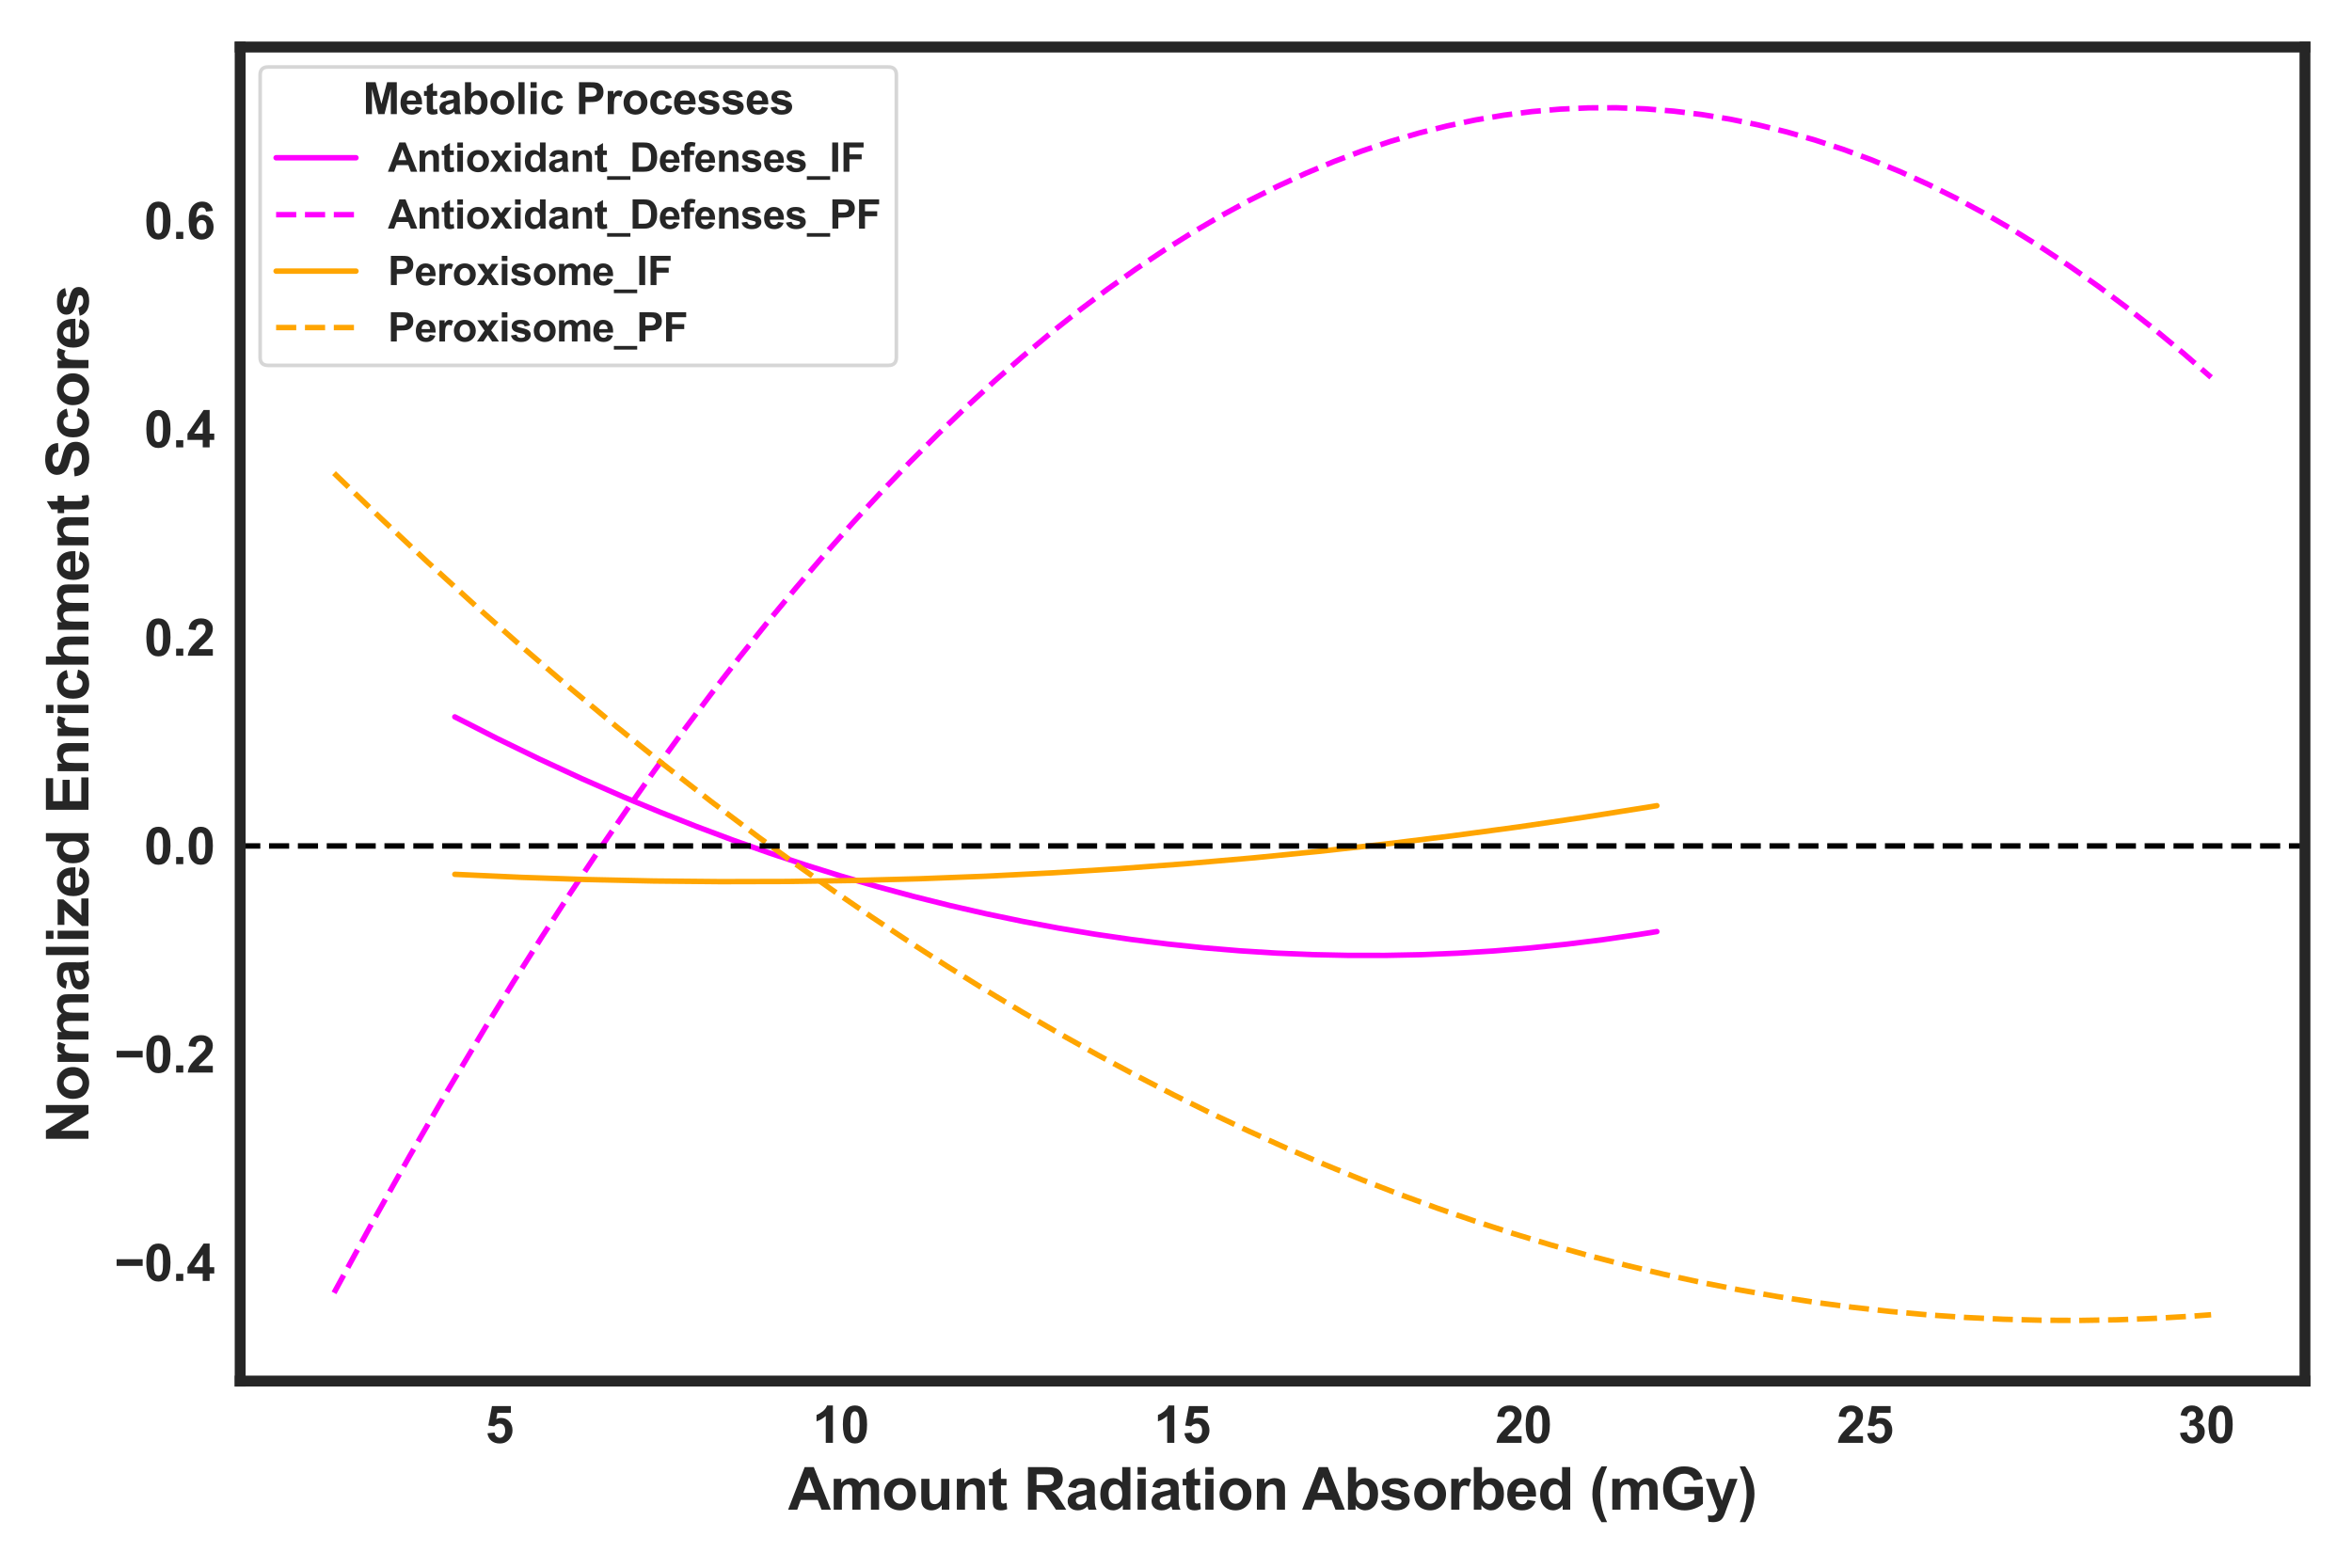 <?xml version="1.0" encoding="utf-8" standalone="no"?>
<!DOCTYPE svg PUBLIC "-//W3C//DTD SVG 1.1//EN"
  "http://www.w3.org/Graphics/SVG/1.1/DTD/svg11.dtd">
<svg xmlns:xlink="http://www.w3.org/1999/xlink" width="648pt" height="432pt" viewBox="0 0 648 432" xmlns="http://www.w3.org/2000/svg" version="1.1">
 <defs>
  <style type="text/css">*{stroke-linejoin: round; stroke-linecap: butt}</style>
 </defs>
 <g id="figure_1">
  <g id="patch_1">
   <path d="M 0 432 
L 648 432 
L 648 0 
L 0 0 
z
" style="fill: #ffffff"/>
  </g>
  <g id="axes_1">
   <g id="patch_2">
    <path d="M 66.17 380.579 
L 635.04 380.579 
L 635.04 12.96 
L 66.17 12.96 
z
" style="fill: #ffffff"/>
   </g>
   <g id="matplotlib.axis_1">
    <g id="xtick_1">
     <g id="text_1">
      <!-- 5 -->
      <g style="fill: #262626" transform="translate(133.661 397.6) scale(0.14 -0.14)">
       <defs>
        <path id="Arial-BoldMT-35" d="M 284 1178 
L 1159 1269 
Q 1197 972 1381 798 
Q 1566 625 1806 625 
Q 2081 625 2272 848 
Q 2463 1072 2463 1522 
Q 2463 1944 2273 2155 
Q 2084 2366 1781 2366 
Q 1403 2366 1103 2031 
L 391 2134 
L 841 4519 
L 3163 4519 
L 3163 3697 
L 1506 3697 
L 1369 2919 
Q 1663 3066 1969 3066 
Q 2553 3066 2959 2641 
Q 3366 2216 3366 1538 
Q 3366 972 3038 528 
Q 2591 -78 1797 -78 
Q 1163 -78 763 262 
Q 363 603 284 1178 
z
" transform="scale(0.016)"/>
       </defs>
       <use xlink:href="#Arial-BoldMT-35"/>
      </g>
     </g>
    </g>
    <g id="xtick_2">
     <g id="text_2">
      <!-- 10 -->
      <g style="fill: #262626" transform="translate(223.831 397.6) scale(0.14 -0.14)">
       <defs>
        <path id="Arial-BoldMT-31" d="M 2519 0 
L 1641 0 
L 1641 3309 
Q 1159 2859 506 2644 
L 506 3441 
Q 850 3553 1253 3867 
Q 1656 4181 1806 4600 
L 2519 4600 
L 2519 0 
z
" transform="scale(0.016)"/>
        <path id="Arial-BoldMT-30" d="M 1756 4600 
Q 2422 4600 2797 4125 
Q 3244 3563 3244 2259 
Q 3244 959 2794 391 
Q 2422 -78 1756 -78 
Q 1088 -78 678 436 
Q 269 950 269 2269 
Q 269 3563 719 4131 
Q 1091 4600 1756 4600 
z
M 1756 3872 
Q 1597 3872 1472 3770 
Q 1347 3669 1278 3406 
Q 1188 3066 1188 2259 
Q 1188 1453 1269 1151 
Q 1350 850 1473 750 
Q 1597 650 1756 650 
Q 1916 650 2041 751 
Q 2166 853 2234 1116 
Q 2325 1453 2325 2259 
Q 2325 3066 2244 3367 
Q 2163 3669 2039 3770 
Q 1916 3872 1756 3872 
z
" transform="scale(0.016)"/>
       </defs>
       <use xlink:href="#Arial-BoldMT-31"/>
       <use xlink:href="#Arial-BoldMT-30" x="55.615"/>
      </g>
     </g>
    </g>
    <g id="xtick_3">
     <g id="text_3">
      <!-- 15 -->
      <g style="fill: #262626" transform="translate(317.893 397.6) scale(0.14 -0.14)">
       <use xlink:href="#Arial-BoldMT-31"/>
       <use xlink:href="#Arial-BoldMT-35" x="55.615"/>
      </g>
     </g>
    </g>
    <g id="xtick_4">
     <g id="text_4">
      <!-- 20 -->
      <g style="fill: #262626" transform="translate(411.955 397.6) scale(0.14 -0.14)">
       <defs>
        <path id="Arial-BoldMT-32" d="M 3238 816 
L 3238 0 
L 159 0 
Q 209 463 459 877 
Q 709 1291 1447 1975 
Q 2041 2528 2175 2725 
Q 2356 2997 2356 3263 
Q 2356 3556 2198 3714 
Q 2041 3872 1763 3872 
Q 1488 3872 1325 3706 
Q 1163 3541 1138 3156 
L 263 3244 
Q 341 3969 753 4284 
Q 1166 4600 1784 4600 
Q 2463 4600 2850 4234 
Q 3238 3869 3238 3325 
Q 3238 3016 3127 2736 
Q 3016 2456 2775 2150 
Q 2616 1947 2200 1565 
Q 1784 1184 1673 1059 
Q 1563 934 1494 816 
L 3238 816 
z
" transform="scale(0.016)"/>
       </defs>
       <use xlink:href="#Arial-BoldMT-32"/>
       <use xlink:href="#Arial-BoldMT-30" x="55.615"/>
      </g>
     </g>
    </g>
    <g id="xtick_5">
     <g id="text_5">
      <!-- 25 -->
      <g style="fill: #262626" transform="translate(506.018 397.6) scale(0.14 -0.14)">
       <use xlink:href="#Arial-BoldMT-32"/>
       <use xlink:href="#Arial-BoldMT-35" x="55.615"/>
      </g>
     </g>
    </g>
    <g id="xtick_6">
     <g id="text_6">
      <!-- 30 -->
      <g style="fill: #262626" transform="translate(600.08 397.6) scale(0.14 -0.14)">
       <defs>
        <path id="Arial-BoldMT-33" d="M 241 1216 
L 1091 1319 
Q 1131 994 1309 822 
Q 1488 650 1741 650 
Q 2013 650 2198 856 
Q 2384 1063 2384 1413 
Q 2384 1744 2206 1937 
Q 2028 2131 1772 2131 
Q 1603 2131 1369 2066 
L 1466 2781 
Q 1822 2772 2009 2936 
Q 2197 3100 2197 3372 
Q 2197 3603 2059 3740 
Q 1922 3878 1694 3878 
Q 1469 3878 1309 3722 
Q 1150 3566 1116 3266 
L 306 3403 
Q 391 3819 561 4067 
Q 731 4316 1036 4458 
Q 1341 4600 1719 4600 
Q 2366 4600 2756 4188 
Q 3078 3850 3078 3425 
Q 3078 2822 2419 2463 
Q 2813 2378 3048 2084 
Q 3284 1791 3284 1375 
Q 3284 772 2843 347 
Q 2403 -78 1747 -78 
Q 1125 -78 715 280 
Q 306 638 241 1216 
z
" transform="scale(0.016)"/>
       </defs>
       <use xlink:href="#Arial-BoldMT-33"/>
       <use xlink:href="#Arial-BoldMT-30" x="55.615"/>
      </g>
     </g>
    </g>
    <g id="text_7">
     <!-- Amount Radiation Absorbed (mGy) -->
     <g style="fill: #262626" transform="translate(217.135 416.01) scale(0.16 -0.16)">
      <defs>
       <path id="Arial-BoldMT-41" d="M 4597 0 
L 3591 0 
L 3191 1041 
L 1359 1041 
L 981 0 
L 0 0 
L 1784 4581 
L 2763 4581 
L 4597 0 
z
M 2894 1813 
L 2263 3513 
L 1644 1813 
L 2894 1813 
z
" transform="scale(0.016)"/>
       <path id="Arial-BoldMT-6d" d="M 394 3319 
L 1203 3319 
L 1203 2866 
Q 1638 3394 2238 3394 
Q 2556 3394 2790 3262 
Q 3025 3131 3175 2866 
Q 3394 3131 3647 3262 
Q 3900 3394 4188 3394 
Q 4553 3394 4806 3245 
Q 5059 3097 5184 2809 
Q 5275 2597 5275 2122 
L 5275 0 
L 4397 0 
L 4397 1897 
Q 4397 2391 4306 2534 
Q 4184 2722 3931 2722 
Q 3747 2722 3584 2609 
Q 3422 2497 3350 2280 
Q 3278 2063 3278 1594 
L 3278 0 
L 2400 0 
L 2400 1819 
Q 2400 2303 2353 2443 
Q 2306 2584 2207 2653 
Q 2109 2722 1941 2722 
Q 1738 2722 1575 2612 
Q 1413 2503 1342 2297 
Q 1272 2091 1272 1613 
L 1272 0 
L 394 0 
L 394 3319 
z
" transform="scale(0.016)"/>
       <path id="Arial-BoldMT-6f" d="M 256 1706 
Q 256 2144 472 2553 
Q 688 2963 1083 3178 
Q 1478 3394 1966 3394 
Q 2719 3394 3200 2905 
Q 3681 2416 3681 1669 
Q 3681 916 3195 420 
Q 2709 -75 1972 -75 
Q 1516 -75 1102 131 
Q 688 338 472 736 
Q 256 1134 256 1706 
z
M 1156 1659 
Q 1156 1166 1390 903 
Q 1625 641 1969 641 
Q 2313 641 2545 903 
Q 2778 1166 2778 1666 
Q 2778 2153 2545 2415 
Q 2313 2678 1969 2678 
Q 1625 2678 1390 2415 
Q 1156 2153 1156 1659 
z
" transform="scale(0.016)"/>
       <path id="Arial-BoldMT-75" d="M 2644 0 
L 2644 497 
Q 2463 231 2167 78 
Q 1872 -75 1544 -75 
Q 1209 -75 943 72 
Q 678 219 559 484 
Q 441 750 441 1219 
L 441 3319 
L 1319 3319 
L 1319 1794 
Q 1319 1094 1367 936 
Q 1416 778 1544 686 
Q 1672 594 1869 594 
Q 2094 594 2272 717 
Q 2450 841 2515 1023 
Q 2581 1206 2581 1919 
L 2581 3319 
L 3459 3319 
L 3459 0 
L 2644 0 
z
" transform="scale(0.016)"/>
       <path id="Arial-BoldMT-6e" d="M 3478 0 
L 2600 0 
L 2600 1694 
Q 2600 2231 2544 2389 
Q 2488 2547 2361 2634 
Q 2234 2722 2056 2722 
Q 1828 2722 1647 2597 
Q 1466 2472 1398 2265 
Q 1331 2059 1331 1503 
L 1331 0 
L 453 0 
L 453 3319 
L 1269 3319 
L 1269 2831 
Q 1703 3394 2363 3394 
Q 2653 3394 2893 3289 
Q 3134 3184 3257 3021 
Q 3381 2859 3429 2653 
Q 3478 2447 3478 2063 
L 3478 0 
z
" transform="scale(0.016)"/>
       <path id="Arial-BoldMT-74" d="M 1981 3319 
L 1981 2619 
L 1381 2619 
L 1381 1281 
Q 1381 875 1398 808 
Q 1416 741 1477 697 
Q 1538 653 1625 653 
Q 1747 653 1978 738 
L 2053 56 
Q 1747 -75 1359 -75 
Q 1122 -75 931 4 
Q 741 84 652 211 
Q 563 338 528 553 
Q 500 706 500 1172 
L 500 2619 
L 97 2619 
L 97 3319 
L 500 3319 
L 500 3978 
L 1381 4491 
L 1381 3319 
L 1981 3319 
z
" transform="scale(0.016)"/>
       <path id="Arial-BoldMT-20" transform="scale(0.016)"/>
       <path id="Arial-BoldMT-52" d="M 469 0 
L 469 4581 
L 2416 4581 
Q 3150 4581 3483 4457 
Q 3816 4334 4016 4018 
Q 4216 3703 4216 3297 
Q 4216 2781 3912 2445 
Q 3609 2109 3006 2022 
Q 3306 1847 3501 1637 
Q 3697 1428 4028 894 
L 4588 0 
L 3481 0 
L 2813 997 
Q 2456 1531 2325 1670 
Q 2194 1809 2047 1861 
Q 1900 1913 1581 1913 
L 1394 1913 
L 1394 0 
L 469 0 
z
M 1394 2644 
L 2078 2644 
Q 2744 2644 2909 2700 
Q 3075 2756 3169 2893 
Q 3263 3031 3263 3238 
Q 3263 3469 3139 3611 
Q 3016 3753 2791 3791 
Q 2678 3806 2116 3806 
L 1394 3806 
L 1394 2644 
z
" transform="scale(0.016)"/>
       <path id="Arial-BoldMT-61" d="M 1116 2306 
L 319 2450 
Q 453 2931 781 3162 
Q 1109 3394 1756 3394 
Q 2344 3394 2631 3255 
Q 2919 3116 3036 2902 
Q 3153 2688 3153 2116 
L 3144 1091 
Q 3144 653 3186 445 
Q 3228 238 3344 0 
L 2475 0 
Q 2441 88 2391 259 
Q 2369 338 2359 363 
Q 2134 144 1878 34 
Q 1622 -75 1331 -75 
Q 819 -75 523 203 
Q 228 481 228 906 
Q 228 1188 362 1408 
Q 497 1628 739 1745 
Q 981 1863 1438 1950 
Q 2053 2066 2291 2166 
L 2291 2253 
Q 2291 2506 2166 2614 
Q 2041 2722 1694 2722 
Q 1459 2722 1328 2630 
Q 1197 2538 1116 2306 
z
M 2291 1594 
Q 2122 1538 1756 1459 
Q 1391 1381 1278 1306 
Q 1106 1184 1106 997 
Q 1106 813 1243 678 
Q 1381 544 1594 544 
Q 1831 544 2047 700 
Q 2206 819 2256 991 
Q 2291 1103 2291 1419 
L 2291 1594 
z
" transform="scale(0.016)"/>
       <path id="Arial-BoldMT-64" d="M 3503 0 
L 2688 0 
L 2688 488 
Q 2484 203 2207 64 
Q 1931 -75 1650 -75 
Q 1078 -75 670 386 
Q 263 847 263 1672 
Q 263 2516 659 2955 
Q 1056 3394 1663 3394 
Q 2219 3394 2625 2931 
L 2625 4581 
L 3503 4581 
L 3503 0 
z
M 1159 1731 
Q 1159 1200 1306 963 
Q 1519 619 1900 619 
Q 2203 619 2415 876 
Q 2628 1134 2628 1647 
Q 2628 2219 2422 2470 
Q 2216 2722 1894 2722 
Q 1581 2722 1370 2473 
Q 1159 2225 1159 1731 
z
" transform="scale(0.016)"/>
       <path id="Arial-BoldMT-69" d="M 459 3769 
L 459 4581 
L 1338 4581 
L 1338 3769 
L 459 3769 
z
M 459 0 
L 459 3319 
L 1338 3319 
L 1338 0 
L 459 0 
z
" transform="scale(0.016)"/>
       <path id="Arial-BoldMT-62" d="M 422 0 
L 422 4581 
L 1300 4581 
L 1300 2931 
Q 1706 3394 2263 3394 
Q 2869 3394 3266 2955 
Q 3663 2516 3663 1694 
Q 3663 844 3258 384 
Q 2853 -75 2275 -75 
Q 1991 -75 1714 67 
Q 1438 209 1238 488 
L 1238 0 
L 422 0 
z
M 1294 1731 
Q 1294 1216 1456 969 
Q 1684 619 2063 619 
Q 2353 619 2558 867 
Q 2763 1116 2763 1650 
Q 2763 2219 2556 2470 
Q 2350 2722 2028 2722 
Q 1713 2722 1503 2476 
Q 1294 2231 1294 1731 
z
" transform="scale(0.016)"/>
       <path id="Arial-BoldMT-73" d="M 150 947 
L 1031 1081 
Q 1088 825 1259 692 
Q 1431 559 1741 559 
Q 2081 559 2253 684 
Q 2369 772 2369 919 
Q 2369 1019 2306 1084 
Q 2241 1147 2013 1200 
Q 950 1434 666 1628 
Q 272 1897 272 2375 
Q 272 2806 612 3100 
Q 953 3394 1669 3394 
Q 2350 3394 2681 3172 
Q 3013 2950 3138 2516 
L 2309 2363 
Q 2256 2556 2107 2659 
Q 1959 2763 1684 2763 
Q 1338 2763 1188 2666 
Q 1088 2597 1088 2488 
Q 1088 2394 1175 2328 
Q 1294 2241 1995 2081 
Q 2697 1922 2975 1691 
Q 3250 1456 3250 1038 
Q 3250 581 2869 253 
Q 2488 -75 1741 -75 
Q 1063 -75 667 200 
Q 272 475 150 947 
z
" transform="scale(0.016)"/>
       <path id="Arial-BoldMT-72" d="M 1300 0 
L 422 0 
L 422 3319 
L 1238 3319 
L 1238 2847 
Q 1447 3181 1614 3287 
Q 1781 3394 1994 3394 
Q 2294 3394 2572 3228 
L 2300 2463 
Q 2078 2606 1888 2606 
Q 1703 2606 1575 2504 
Q 1447 2403 1373 2137 
Q 1300 1872 1300 1025 
L 1300 0 
z
" transform="scale(0.016)"/>
       <path id="Arial-BoldMT-65" d="M 2381 1056 
L 3256 909 
Q 3088 428 2723 176 
Q 2359 -75 1813 -75 
Q 947 -75 531 491 
Q 203 944 203 1634 
Q 203 2459 634 2926 
Q 1066 3394 1725 3394 
Q 2466 3394 2894 2905 
Q 3322 2416 3303 1406 
L 1103 1406 
Q 1113 1016 1316 798 
Q 1519 581 1822 581 
Q 2028 581 2168 693 
Q 2309 806 2381 1056 
z
M 2431 1944 
Q 2422 2325 2234 2523 
Q 2047 2722 1778 2722 
Q 1491 2722 1303 2513 
Q 1116 2303 1119 1944 
L 2431 1944 
z
" transform="scale(0.016)"/>
       <path id="Arial-BoldMT-28" d="M 1916 -1347 
L 1313 -1347 
Q 834 -625 584 153 
Q 334 931 334 1659 
Q 334 2563 644 3369 
Q 913 4069 1325 4659 
L 1925 4659 
Q 1497 3713 1336 3048 
Q 1175 2384 1175 1641 
Q 1175 1128 1270 590 
Q 1366 53 1531 -431 
Q 1641 -750 1916 -1347 
z
" transform="scale(0.016)"/>
       <path id="Arial-BoldMT-47" d="M 2597 1684 
L 2597 2456 
L 4591 2456 
L 4591 631 
Q 4300 350 3748 136 
Q 3197 -78 2631 -78 
Q 1913 -78 1378 223 
Q 844 525 575 1086 
Q 306 1647 306 2306 
Q 306 3022 606 3578 
Q 906 4134 1484 4431 
Q 1925 4659 2581 4659 
Q 3434 4659 3914 4301 
Q 4394 3944 4531 3313 
L 3613 3141 
Q 3516 3478 3248 3673 
Q 2981 3869 2581 3869 
Q 1975 3869 1617 3484 
Q 1259 3100 1259 2344 
Q 1259 1528 1621 1120 
Q 1984 713 2572 713 
Q 2863 713 3155 827 
Q 3447 941 3656 1103 
L 3656 1684 
L 2597 1684 
z
" transform="scale(0.016)"/>
       <path id="Arial-BoldMT-79" d="M 44 3319 
L 978 3319 
L 1772 963 
L 2547 3319 
L 3456 3319 
L 2284 125 
L 2075 -453 
Q 1959 -744 1854 -897 
Q 1750 -1050 1614 -1145 
Q 1478 -1241 1279 -1294 
Q 1081 -1347 831 -1347 
Q 578 -1347 334 -1294 
L 256 -606 
Q 463 -647 628 -647 
Q 934 -647 1081 -467 
Q 1228 -288 1306 -9 
L 44 3319 
z
" transform="scale(0.016)"/>
       <path id="Arial-BoldMT-29" d="M 216 -1347 
Q 475 -791 581 -494 
Q 688 -197 778 190 
Q 869 578 912 926 
Q 956 1275 956 1641 
Q 956 2384 797 3048 
Q 638 3713 209 4659 
L 806 4659 
Q 1278 3988 1539 3234 
Q 1800 2481 1800 1706 
Q 1800 1053 1594 306 
Q 1359 -531 822 -1347 
L 216 -1347 
z
" transform="scale(0.016)"/>
      </defs>
      <use xlink:href="#Arial-BoldMT-41"/>
      <use xlink:href="#Arial-BoldMT-6d" x="72.217"/>
      <use xlink:href="#Arial-BoldMT-6f" x="161.133"/>
      <use xlink:href="#Arial-BoldMT-75" x="222.217"/>
      <use xlink:href="#Arial-BoldMT-6e" x="283.301"/>
      <use xlink:href="#Arial-BoldMT-74" x="344.385"/>
      <use xlink:href="#Arial-BoldMT-20" x="377.686"/>
      <use xlink:href="#Arial-BoldMT-52" x="405.469"/>
      <use xlink:href="#Arial-BoldMT-61" x="477.686"/>
      <use xlink:href="#Arial-BoldMT-64" x="533.301"/>
      <use xlink:href="#Arial-BoldMT-69" x="594.385"/>
      <use xlink:href="#Arial-BoldMT-61" x="622.168"/>
      <use xlink:href="#Arial-BoldMT-74" x="677.783"/>
      <use xlink:href="#Arial-BoldMT-69" x="711.084"/>
      <use xlink:href="#Arial-BoldMT-6f" x="738.867"/>
      <use xlink:href="#Arial-BoldMT-6e" x="799.951"/>
      <use xlink:href="#Arial-BoldMT-20" x="861.035"/>
      <use xlink:href="#Arial-BoldMT-41" x="885.068"/>
      <use xlink:href="#Arial-BoldMT-62" x="957.285"/>
      <use xlink:href="#Arial-BoldMT-73" x="1018.369"/>
      <use xlink:href="#Arial-BoldMT-6f" x="1073.984"/>
      <use xlink:href="#Arial-BoldMT-72" x="1135.068"/>
      <use xlink:href="#Arial-BoldMT-62" x="1173.984"/>
      <use xlink:href="#Arial-BoldMT-65" x="1235.068"/>
      <use xlink:href="#Arial-BoldMT-64" x="1290.684"/>
      <use xlink:href="#Arial-BoldMT-20" x="1351.768"/>
      <use xlink:href="#Arial-BoldMT-28" x="1379.551"/>
      <use xlink:href="#Arial-BoldMT-6d" x="1412.852"/>
      <use xlink:href="#Arial-BoldMT-47" x="1501.768"/>
      <use xlink:href="#Arial-BoldMT-79" x="1579.551"/>
      <use xlink:href="#Arial-BoldMT-29" x="1635.166"/>
     </g>
    </g>
   </g>
   <g id="matplotlib.axis_2">
    <g id="ytick_1">
     <g id="text_8">
      <!-- −0.4 -->
      <g style="fill: #262626" transform="translate(31.533 352.98) scale(0.14 -0.14)">
       <defs>
        <path id="Arial-BoldMT-2212" d="M 266 1850 
L 266 2672 
L 3469 2672 
L 3469 1850 
L 266 1850 
z
" transform="scale(0.016)"/>
        <path id="Arial-BoldMT-2e" d="M 459 0 
L 459 878 
L 1338 878 
L 1338 0 
L 459 0 
z
" transform="scale(0.016)"/>
        <path id="Arial-BoldMT-34" d="M 1994 0 
L 1994 922 
L 119 922 
L 119 1691 
L 2106 4600 
L 2844 4600 
L 2844 1694 
L 3413 1694 
L 3413 922 
L 2844 922 
L 2844 0 
L 1994 0 
z
M 1994 1694 
L 1994 3259 
L 941 1694 
L 1994 1694 
z
" transform="scale(0.016)"/>
       </defs>
       <use xlink:href="#Arial-BoldMT-2212"/>
       <use xlink:href="#Arial-BoldMT-30" x="58.398"/>
       <use xlink:href="#Arial-BoldMT-2e" x="114.014"/>
       <use xlink:href="#Arial-BoldMT-34" x="141.797"/>
      </g>
     </g>
    </g>
    <g id="ytick_2">
     <g id="text_9">
      <!-- −0.2 -->
      <g style="fill: #262626" transform="translate(31.533 295.555) scale(0.14 -0.14)">
       <use xlink:href="#Arial-BoldMT-2212"/>
       <use xlink:href="#Arial-BoldMT-30" x="58.398"/>
       <use xlink:href="#Arial-BoldMT-2e" x="114.014"/>
       <use xlink:href="#Arial-BoldMT-32" x="141.797"/>
      </g>
     </g>
    </g>
    <g id="ytick_3">
     <g id="text_10">
      <!-- 0.0 -->
      <g style="fill: #262626" transform="translate(39.71 238.129) scale(0.14 -0.14)">
       <use xlink:href="#Arial-BoldMT-30"/>
       <use xlink:href="#Arial-BoldMT-2e" x="55.615"/>
       <use xlink:href="#Arial-BoldMT-30" x="83.398"/>
      </g>
     </g>
    </g>
    <g id="ytick_4">
     <g id="text_11">
      <!-- 0.2 -->
      <g style="fill: #262626" transform="translate(39.71 180.704) scale(0.14 -0.14)">
       <use xlink:href="#Arial-BoldMT-30"/>
       <use xlink:href="#Arial-BoldMT-2e" x="55.615"/>
       <use xlink:href="#Arial-BoldMT-32" x="83.398"/>
      </g>
     </g>
    </g>
    <g id="ytick_5">
     <g id="text_12">
      <!-- 0.4 -->
      <g style="fill: #262626" transform="translate(39.71 123.279) scale(0.14 -0.14)">
       <use xlink:href="#Arial-BoldMT-30"/>
       <use xlink:href="#Arial-BoldMT-2e" x="55.615"/>
       <use xlink:href="#Arial-BoldMT-34" x="83.398"/>
      </g>
     </g>
    </g>
    <g id="ytick_6">
     <g id="text_13">
      <!-- 0.6 -->
      <g style="fill: #262626" transform="translate(39.71 65.853) scale(0.14 -0.14)">
       <defs>
        <path id="Arial-BoldMT-36" d="M 3247 3459 
L 2397 3366 
Q 2366 3628 2234 3753 
Q 2103 3878 1894 3878 
Q 1616 3878 1423 3628 
Q 1231 3378 1181 2588 
Q 1509 2975 1997 2975 
Q 2547 2975 2939 2556 
Q 3331 2138 3331 1475 
Q 3331 772 2918 347 
Q 2506 -78 1859 -78 
Q 1166 -78 719 461 
Q 272 1000 272 2228 
Q 272 3488 737 4044 
Q 1203 4600 1947 4600 
Q 2469 4600 2811 4308 
Q 3153 4016 3247 3459 
z
M 1256 1544 
Q 1256 1116 1453 883 
Q 1650 650 1903 650 
Q 2147 650 2309 840 
Q 2472 1031 2472 1466 
Q 2472 1913 2297 2120 
Q 2122 2328 1859 2328 
Q 1606 2328 1431 2129 
Q 1256 1931 1256 1544 
z
" transform="scale(0.016)"/>
       </defs>
       <use xlink:href="#Arial-BoldMT-30"/>
       <use xlink:href="#Arial-BoldMT-2e" x="55.615"/>
       <use xlink:href="#Arial-BoldMT-36" x="83.398"/>
      </g>
     </g>
    </g>
    <g id="text_14">
     <!-- Normalized Enrichment Scores -->
     <g style="fill: #262626" transform="translate(24.376 315.023) rotate(-90) scale(0.16 -0.16)">
      <defs>
       <path id="Arial-BoldMT-4e" d="M 475 0 
L 475 4581 
L 1375 4581 
L 3250 1522 
L 3250 4581 
L 4109 4581 
L 4109 0 
L 3181 0 
L 1334 2988 
L 1334 0 
L 475 0 
z
" transform="scale(0.016)"/>
       <path id="Arial-BoldMT-6c" d="M 459 0 
L 459 4581 
L 1338 4581 
L 1338 0 
L 459 0 
z
" transform="scale(0.016)"/>
       <path id="Arial-BoldMT-7a" d="M 106 0 
L 106 684 
L 1350 2113 
Q 1656 2463 1803 2609 
Q 1650 2600 1400 2597 
L 228 2591 
L 228 3319 
L 2972 3319 
L 2972 2697 
L 1703 1234 
L 1256 750 
Q 1622 772 1709 772 
L 3069 772 
L 3069 0 
L 106 0 
z
" transform="scale(0.016)"/>
       <path id="Arial-BoldMT-45" d="M 466 0 
L 466 4581 
L 3863 4581 
L 3863 3806 
L 1391 3806 
L 1391 2791 
L 3691 2791 
L 3691 2019 
L 1391 2019 
L 1391 772 
L 3950 772 
L 3950 0 
L 466 0 
z
" transform="scale(0.016)"/>
       <path id="Arial-BoldMT-63" d="M 3353 2338 
L 2488 2181 
Q 2444 2441 2289 2572 
Q 2134 2703 1888 2703 
Q 1559 2703 1364 2476 
Q 1169 2250 1169 1719 
Q 1169 1128 1367 884 
Q 1566 641 1900 641 
Q 2150 641 2309 783 
Q 2469 925 2534 1272 
L 3397 1125 
Q 3263 531 2881 228 
Q 2500 -75 1859 -75 
Q 1131 -75 698 384 
Q 266 844 266 1656 
Q 266 2478 700 2936 
Q 1134 3394 1875 3394 
Q 2481 3394 2839 3133 
Q 3197 2872 3353 2338 
z
" transform="scale(0.016)"/>
       <path id="Arial-BoldMT-68" d="M 1334 4581 
L 1334 2897 
Q 1759 3394 2350 3394 
Q 2653 3394 2897 3281 
Q 3141 3169 3264 2994 
Q 3388 2819 3433 2606 
Q 3478 2394 3478 1947 
L 3478 0 
L 2600 0 
L 2600 1753 
Q 2600 2275 2550 2415 
Q 2500 2556 2373 2639 
Q 2247 2722 2056 2722 
Q 1838 2722 1666 2615 
Q 1494 2509 1414 2295 
Q 1334 2081 1334 1663 
L 1334 0 
L 456 0 
L 456 4581 
L 1334 4581 
z
" transform="scale(0.016)"/>
       <path id="Arial-BoldMT-53" d="M 231 1491 
L 1131 1578 
Q 1213 1125 1461 912 
Q 1709 700 2131 700 
Q 2578 700 2804 889 
Q 3031 1078 3031 1331 
Q 3031 1494 2936 1608 
Q 2841 1722 2603 1806 
Q 2441 1863 1863 2006 
Q 1119 2191 819 2459 
Q 397 2838 397 3381 
Q 397 3731 595 4036 
Q 794 4341 1167 4500 
Q 1541 4659 2069 4659 
Q 2931 4659 3367 4281 
Q 3803 3903 3825 3272 
L 2900 3231 
Q 2841 3584 2645 3739 
Q 2450 3894 2059 3894 
Q 1656 3894 1428 3728 
Q 1281 3622 1281 3444 
Q 1281 3281 1419 3166 
Q 1594 3019 2269 2859 
Q 2944 2700 3267 2529 
Q 3591 2359 3773 2064 
Q 3956 1769 3956 1334 
Q 3956 941 3737 597 
Q 3519 253 3119 86 
Q 2719 -81 2122 -81 
Q 1253 -81 787 320 
Q 322 722 231 1491 
z
" transform="scale(0.016)"/>
      </defs>
      <use xlink:href="#Arial-BoldMT-4e"/>
      <use xlink:href="#Arial-BoldMT-6f" x="72.217"/>
      <use xlink:href="#Arial-BoldMT-72" x="133.301"/>
      <use xlink:href="#Arial-BoldMT-6d" x="172.217"/>
      <use xlink:href="#Arial-BoldMT-61" x="261.133"/>
      <use xlink:href="#Arial-BoldMT-6c" x="316.748"/>
      <use xlink:href="#Arial-BoldMT-69" x="344.531"/>
      <use xlink:href="#Arial-BoldMT-7a" x="372.314"/>
      <use xlink:href="#Arial-BoldMT-65" x="422.314"/>
      <use xlink:href="#Arial-BoldMT-64" x="477.93"/>
      <use xlink:href="#Arial-BoldMT-20" x="539.014"/>
      <use xlink:href="#Arial-BoldMT-45" x="566.797"/>
      <use xlink:href="#Arial-BoldMT-6e" x="633.496"/>
      <use xlink:href="#Arial-BoldMT-72" x="694.58"/>
      <use xlink:href="#Arial-BoldMT-69" x="733.496"/>
      <use xlink:href="#Arial-BoldMT-63" x="761.279"/>
      <use xlink:href="#Arial-BoldMT-68" x="816.895"/>
      <use xlink:href="#Arial-BoldMT-6d" x="877.979"/>
      <use xlink:href="#Arial-BoldMT-65" x="966.895"/>
      <use xlink:href="#Arial-BoldMT-6e" x="1022.51"/>
      <use xlink:href="#Arial-BoldMT-74" x="1083.594"/>
      <use xlink:href="#Arial-BoldMT-20" x="1116.895"/>
      <use xlink:href="#Arial-BoldMT-53" x="1144.678"/>
      <use xlink:href="#Arial-BoldMT-63" x="1211.377"/>
      <use xlink:href="#Arial-BoldMT-6f" x="1266.992"/>
      <use xlink:href="#Arial-BoldMT-72" x="1328.076"/>
      <use xlink:href="#Arial-BoldMT-65" x="1366.992"/>
      <use xlink:href="#Arial-BoldMT-73" x="1422.607"/>
     </g>
    </g>
   </g>
   <g id="line2d_1">
    <path d="M 125.307 197.548 
L 136.956 203.497 
L 148.606 209.164 
L 160.255 214.549 
L 171.904 219.652 
L 181.89 223.801 
L 191.875 227.743 
L 201.86 231.479 
L 211.845 235.006 
L 221.83 238.327 
L 231.815 241.441 
L 241.801 244.347 
L 251.786 247.046 
L 261.771 249.538 
L 271.756 251.822 
L 281.741 253.9 
L 291.726 255.77 
L 301.712 257.433 
L 311.697 258.889 
L 321.682 260.137 
L 331.667 261.179 
L 341.652 262.013 
L 351.637 262.64 
L 361.622 263.06 
L 371.608 263.272 
L 381.593 263.277 
L 391.578 263.076 
L 401.563 262.666 
L 411.548 262.05 
L 421.533 261.227 
L 431.519 260.196 
L 441.504 258.958 
L 451.489 257.513 
L 456.482 256.713 
L 456.482 256.713 
" clip-path="url(#p7ee1780783)" style="fill: none; stroke: #ff00ff; stroke-width: 1.5; stroke-linecap: round"/>
   </g>
   <g id="line2d_2">
    <path d="M 92.028 356.268 
L 102.423 337.164 
L 112.818 318.635 
L 123.213 300.682 
L 133.608 283.304 
L 141.404 270.649 
L 149.201 258.318 
L 156.997 246.31 
L 164.793 234.626 
L 172.589 223.266 
L 180.386 212.23 
L 188.182 201.518 
L 195.978 191.13 
L 203.775 181.066 
L 211.571 171.325 
L 219.367 161.908 
L 227.164 152.815 
L 234.96 144.046 
L 242.756 135.601 
L 250.552 127.48 
L 258.349 119.682 
L 266.145 112.209 
L 273.941 105.059 
L 281.738 98.233 
L 289.534 91.731 
L 297.33 85.553 
L 305.127 79.698 
L 312.923 74.168 
L 320.719 68.961 
L 328.515 64.078 
L 336.312 59.519 
L 344.108 55.284 
L 351.904 51.373 
L 359.701 47.785 
L 367.497 44.522 
L 375.293 41.582 
L 383.09 38.966 
L 390.886 36.674 
L 398.682 34.706 
L 406.478 33.061 
L 414.275 31.741 
L 422.071 30.744 
L 429.867 30.072 
L 437.664 29.723 
L 445.46 29.698 
L 453.256 29.996 
L 461.053 30.619 
L 468.849 31.565 
L 476.645 32.836 
L 484.441 34.43 
L 492.238 36.348 
L 500.034 38.59 
L 507.83 41.155 
L 515.627 44.045 
L 523.423 47.258 
L 531.219 50.796 
L 539.016 54.657 
L 546.812 58.842 
L 554.608 63.351 
L 562.404 68.183 
L 570.201 73.34 
L 577.997 78.82 
L 585.793 84.624 
L 593.59 90.752 
L 601.386 97.204 
L 609.182 103.98 
L 609.182 103.98 
" clip-path="url(#p7ee1780783)" style="fill: none; stroke-dasharray: 5.55,2.4; stroke-dashoffset: 0; stroke: #ff00ff; stroke-width: 1.5"/>
   </g>
   <g id="line2d_3">
    <path d="M 125.307 240.932 
L 143.613 241.766 
L 161.919 242.38 
L 180.225 242.774 
L 198.531 242.948 
L 216.838 242.902 
L 235.144 242.636 
L 253.45 242.151 
L 271.756 241.445 
L 290.062 240.52 
L 308.368 239.374 
L 326.674 238.009 
L 344.981 236.424 
L 363.287 234.619 
L 381.593 232.594 
L 399.899 230.349 
L 418.205 227.884 
L 436.511 225.199 
L 454.817 222.295 
L 456.482 222.02 
L 456.482 222.02 
" clip-path="url(#p7ee1780783)" style="fill: none; stroke: #ffa500; stroke-width: 1.5; stroke-linecap: round"/>
   </g>
   <g id="line2d_4">
    <path d="M 92.028 130.384 
L 105.022 142.906 
L 118.015 155.084 
L 131.009 166.916 
L 144.003 178.404 
L 156.997 189.546 
L 169.991 200.343 
L 182.985 210.795 
L 195.978 220.901 
L 208.972 230.663 
L 219.367 238.224 
L 229.762 245.564 
L 240.157 252.683 
L 250.552 259.581 
L 260.948 266.258 
L 271.343 272.714 
L 281.738 278.95 
L 292.133 284.964 
L 302.528 290.758 
L 312.923 296.331 
L 323.318 301.683 
L 333.713 306.814 
L 344.108 311.724 
L 354.503 316.413 
L 364.898 320.881 
L 375.293 325.129 
L 385.688 329.155 
L 396.083 332.961 
L 406.478 336.546 
L 416.874 339.91 
L 427.269 343.053 
L 437.664 345.975 
L 448.059 348.676 
L 458.454 351.156 
L 468.849 353.416 
L 479.244 355.454 
L 489.639 357.272 
L 500.034 358.868 
L 510.429 360.244 
L 520.824 361.399 
L 531.219 362.333 
L 541.614 363.047 
L 552.009 363.539 
L 562.404 363.81 
L 572.8 363.861 
L 583.195 363.69 
L 593.59 363.299 
L 603.985 362.687 
L 609.182 362.298 
L 609.182 362.298 
" clip-path="url(#p7ee1780783)" style="fill: none; stroke-dasharray: 5.55,2.4; stroke-dashoffset: 0; stroke: #ffa500; stroke-width: 1.5"/>
   </g>
   <g id="line2d_5">
    <path d="M 66.17 233.119 
L 635.04 233.119 
" clip-path="url(#p7ee1780783)" style="fill: none; stroke-dasharray: 5.55,2.4; stroke-dashoffset: 0; stroke: #000000; stroke-width: 1.5"/>
   </g>
   <g id="patch_3">
    <path d="M 66.17 380.579 
L 66.17 12.96 
" style="fill: none; stroke: #262626; stroke-width: 3; stroke-linejoin: miter; stroke-linecap: square"/>
   </g>
   <g id="patch_4">
    <path d="M 635.04 380.579 
L 635.04 12.96 
" style="fill: none; stroke: #262626; stroke-width: 3; stroke-linejoin: miter; stroke-linecap: square"/>
   </g>
   <g id="patch_5">
    <path d="M 66.17 380.579 
L 635.04 380.579 
" style="fill: none; stroke: #262626; stroke-width: 3; stroke-linejoin: miter; stroke-linecap: square"/>
   </g>
   <g id="patch_6">
    <path d="M 66.17 12.96 
L 635.04 12.96 
" style="fill: none; stroke: #262626; stroke-width: 3; stroke-linejoin: miter; stroke-linecap: square"/>
   </g>
   <g id="legend_1">
    <g id="patch_7">
     <path d="M 73.87 100.684 
L 244.76 100.684 
Q 246.96 100.684 246.96 98.484 
L 246.96 20.66 
Q 246.96 18.46 244.76 18.46 
L 73.87 18.46 
Q 71.67 18.46 71.67 20.66 
L 71.67 98.484 
Q 71.67 100.684 73.87 100.684 
z
" style="fill: #ffffff; opacity: 0.8; stroke: #cccccc; stroke-linejoin: miter"/>
    </g>
    <g id="text_15">
     <!-- Metabolic Processes -->
     <g style="fill: #262626" transform="translate(99.958 31.449) scale(0.12 -0.12)">
      <defs>
       <path id="Arial-BoldMT-4d" d="M 453 0 
L 453 4581 
L 1838 4581 
L 2669 1456 
L 3491 4581 
L 4878 4581 
L 4878 0 
L 4019 0 
L 4019 3606 
L 3109 0 
L 2219 0 
L 1313 3606 
L 1313 0 
L 453 0 
z
" transform="scale(0.016)"/>
       <path id="Arial-BoldMT-50" d="M 466 0 
L 466 4581 
L 1950 4581 
Q 2794 4581 3050 4513 
Q 3444 4409 3709 4064 
Q 3975 3719 3975 3172 
Q 3975 2750 3822 2462 
Q 3669 2175 3433 2011 
Q 3197 1847 2953 1794 
Q 2622 1728 1994 1728 
L 1391 1728 
L 1391 0 
L 466 0 
z
M 1391 3806 
L 1391 2506 
L 1897 2506 
Q 2444 2506 2628 2578 
Q 2813 2650 2917 2803 
Q 3022 2956 3022 3159 
Q 3022 3409 2875 3571 
Q 2728 3734 2503 3775 
Q 2338 3806 1838 3806 
L 1391 3806 
z
" transform="scale(0.016)"/>
      </defs>
      <use xlink:href="#Arial-BoldMT-4d"/>
      <use xlink:href="#Arial-BoldMT-65" x="83.301"/>
      <use xlink:href="#Arial-BoldMT-74" x="138.916"/>
      <use xlink:href="#Arial-BoldMT-61" x="172.217"/>
      <use xlink:href="#Arial-BoldMT-62" x="227.832"/>
      <use xlink:href="#Arial-BoldMT-6f" x="288.916"/>
      <use xlink:href="#Arial-BoldMT-6c" x="350"/>
      <use xlink:href="#Arial-BoldMT-69" x="377.783"/>
      <use xlink:href="#Arial-BoldMT-63" x="405.566"/>
      <use xlink:href="#Arial-BoldMT-20" x="461.182"/>
      <use xlink:href="#Arial-BoldMT-50" x="488.965"/>
      <use xlink:href="#Arial-BoldMT-72" x="555.664"/>
      <use xlink:href="#Arial-BoldMT-6f" x="594.58"/>
      <use xlink:href="#Arial-BoldMT-63" x="655.664"/>
      <use xlink:href="#Arial-BoldMT-65" x="711.279"/>
      <use xlink:href="#Arial-BoldMT-73" x="766.895"/>
      <use xlink:href="#Arial-BoldMT-73" x="822.51"/>
      <use xlink:href="#Arial-BoldMT-65" x="878.125"/>
      <use xlink:href="#Arial-BoldMT-73" x="933.74"/>
     </g>
    </g>
    <g id="line2d_6">
     <path d="M 76.07 43.475 
L 87.07 43.475 
L 98.07 43.475 
" style="fill: none; stroke: #ff00ff; stroke-width: 1.5; stroke-linecap: round"/>
    </g>
    <g id="text_16">
     <!-- Antioxidant_Defenses_IF -->
     <g style="fill: #262626" transform="translate(106.87 47.325) scale(0.11 -0.11)">
      <defs>
       <path id="Arial-BoldMT-78" d="M 38 0 
L 1234 1709 
L 88 3319 
L 1159 3319 
L 1747 2406 
L 2366 3319 
L 3397 3319 
L 2272 1747 
L 3500 0 
L 2422 0 
L 1747 1028 
L 1066 0 
L 38 0 
z
" transform="scale(0.016)"/>
       <path id="Arial-BoldMT-5f" d="M -59 -1266 
L -59 -697 
L 3591 -697 
L 3591 -1266 
L -59 -1266 
z
" transform="scale(0.016)"/>
       <path id="Arial-BoldMT-44" d="M 463 4581 
L 2153 4581 
Q 2725 4581 3025 4494 
Q 3428 4375 3715 4072 
Q 4003 3769 4153 3330 
Q 4303 2891 4303 2247 
Q 4303 1681 4163 1272 
Q 3991 772 3672 463 
Q 3431 228 3022 97 
Q 2716 0 2203 0 
L 463 0 
L 463 4581 
z
M 1388 3806 
L 1388 772 
L 2078 772 
Q 2466 772 2638 816 
Q 2863 872 3011 1006 
Q 3159 1141 3253 1448 
Q 3347 1756 3347 2288 
Q 3347 2819 3253 3103 
Q 3159 3388 2990 3547 
Q 2822 3706 2563 3763 
Q 2369 3806 1803 3806 
L 1388 3806 
z
" transform="scale(0.016)"/>
       <path id="Arial-BoldMT-66" d="M 75 3319 
L 563 3319 
L 563 3569 
Q 563 3988 652 4194 
Q 741 4400 980 4529 
Q 1219 4659 1584 4659 
Q 1959 4659 2319 4547 
L 2200 3934 
Q 1991 3984 1797 3984 
Q 1606 3984 1523 3895 
Q 1441 3806 1441 3553 
L 1441 3319 
L 2097 3319 
L 2097 2628 
L 1441 2628 
L 1441 0 
L 563 0 
L 563 2628 
L 75 2628 
L 75 3319 
z
" transform="scale(0.016)"/>
       <path id="Arial-BoldMT-49" d="M 438 0 
L 438 4581 
L 1363 4581 
L 1363 0 
L 438 0 
z
" transform="scale(0.016)"/>
       <path id="Arial-BoldMT-46" d="M 472 0 
L 472 4581 
L 3613 4581 
L 3613 3806 
L 1397 3806 
L 1397 2722 
L 3309 2722 
L 3309 1947 
L 1397 1947 
L 1397 0 
L 472 0 
z
" transform="scale(0.016)"/>
      </defs>
      <use xlink:href="#Arial-BoldMT-41"/>
      <use xlink:href="#Arial-BoldMT-6e" x="72.217"/>
      <use xlink:href="#Arial-BoldMT-74" x="133.301"/>
      <use xlink:href="#Arial-BoldMT-69" x="166.602"/>
      <use xlink:href="#Arial-BoldMT-6f" x="194.385"/>
      <use xlink:href="#Arial-BoldMT-78" x="255.469"/>
      <use xlink:href="#Arial-BoldMT-69" x="311.084"/>
      <use xlink:href="#Arial-BoldMT-64" x="338.867"/>
      <use xlink:href="#Arial-BoldMT-61" x="399.951"/>
      <use xlink:href="#Arial-BoldMT-6e" x="455.566"/>
      <use xlink:href="#Arial-BoldMT-74" x="516.65"/>
      <use xlink:href="#Arial-BoldMT-5f" x="549.951"/>
      <use xlink:href="#Arial-BoldMT-44" x="605.566"/>
      <use xlink:href="#Arial-BoldMT-65" x="677.783"/>
      <use xlink:href="#Arial-BoldMT-66" x="733.398"/>
      <use xlink:href="#Arial-BoldMT-65" x="766.699"/>
      <use xlink:href="#Arial-BoldMT-6e" x="822.314"/>
      <use xlink:href="#Arial-BoldMT-73" x="883.398"/>
      <use xlink:href="#Arial-BoldMT-65" x="939.014"/>
      <use xlink:href="#Arial-BoldMT-73" x="994.629"/>
      <use xlink:href="#Arial-BoldMT-5f" x="1050.244"/>
      <use xlink:href="#Arial-BoldMT-49" x="1105.859"/>
      <use xlink:href="#Arial-BoldMT-46" x="1133.643"/>
     </g>
    </g>
    <g id="line2d_7">
     <path d="M 76.07 59.159 
L 87.07 59.159 
L 98.07 59.159 
" style="fill: none; stroke-dasharray: 5.55,2.4; stroke-dashoffset: 0; stroke: #ff00ff; stroke-width: 1.5"/>
    </g>
    <g id="text_17">
     <!-- Antioxidant_Defenses_PF -->
     <g style="fill: #262626" transform="translate(106.87 63.009) scale(0.11 -0.11)">
      <use xlink:href="#Arial-BoldMT-41"/>
      <use xlink:href="#Arial-BoldMT-6e" x="72.217"/>
      <use xlink:href="#Arial-BoldMT-74" x="133.301"/>
      <use xlink:href="#Arial-BoldMT-69" x="166.602"/>
      <use xlink:href="#Arial-BoldMT-6f" x="194.385"/>
      <use xlink:href="#Arial-BoldMT-78" x="255.469"/>
      <use xlink:href="#Arial-BoldMT-69" x="311.084"/>
      <use xlink:href="#Arial-BoldMT-64" x="338.867"/>
      <use xlink:href="#Arial-BoldMT-61" x="399.951"/>
      <use xlink:href="#Arial-BoldMT-6e" x="455.566"/>
      <use xlink:href="#Arial-BoldMT-74" x="516.65"/>
      <use xlink:href="#Arial-BoldMT-5f" x="549.951"/>
      <use xlink:href="#Arial-BoldMT-44" x="605.566"/>
      <use xlink:href="#Arial-BoldMT-65" x="677.783"/>
      <use xlink:href="#Arial-BoldMT-66" x="733.398"/>
      <use xlink:href="#Arial-BoldMT-65" x="766.699"/>
      <use xlink:href="#Arial-BoldMT-6e" x="822.314"/>
      <use xlink:href="#Arial-BoldMT-73" x="883.398"/>
      <use xlink:href="#Arial-BoldMT-65" x="939.014"/>
      <use xlink:href="#Arial-BoldMT-73" x="994.629"/>
      <use xlink:href="#Arial-BoldMT-5f" x="1050.244"/>
      <use xlink:href="#Arial-BoldMT-50" x="1105.859"/>
      <use xlink:href="#Arial-BoldMT-46" x="1172.559"/>
     </g>
    </g>
    <g id="line2d_8">
     <path d="M 76.07 74.708 
L 87.07 74.708 
L 98.07 74.708 
" style="fill: none; stroke: #ffa500; stroke-width: 1.5; stroke-linecap: round"/>
    </g>
    <g id="text_18">
     <!-- Peroxisome_IF -->
     <g style="fill: #262626" transform="translate(106.87 78.558) scale(0.11 -0.11)">
      <use xlink:href="#Arial-BoldMT-50"/>
      <use xlink:href="#Arial-BoldMT-65" x="66.699"/>
      <use xlink:href="#Arial-BoldMT-72" x="122.314"/>
      <use xlink:href="#Arial-BoldMT-6f" x="161.23"/>
      <use xlink:href="#Arial-BoldMT-78" x="222.314"/>
      <use xlink:href="#Arial-BoldMT-69" x="277.93"/>
      <use xlink:href="#Arial-BoldMT-73" x="305.713"/>
      <use xlink:href="#Arial-BoldMT-6f" x="361.328"/>
      <use xlink:href="#Arial-BoldMT-6d" x="422.412"/>
      <use xlink:href="#Arial-BoldMT-65" x="511.328"/>
      <use xlink:href="#Arial-BoldMT-5f" x="566.943"/>
      <use xlink:href="#Arial-BoldMT-49" x="622.559"/>
      <use xlink:href="#Arial-BoldMT-46" x="650.342"/>
     </g>
    </g>
    <g id="line2d_9">
     <path d="M 76.07 90.258 
L 87.07 90.258 
L 98.07 90.258 
" style="fill: none; stroke-dasharray: 5.55,2.4; stroke-dashoffset: 0; stroke: #ffa500; stroke-width: 1.5"/>
    </g>
    <g id="text_19">
     <!-- Peroxisome_PF -->
     <g style="fill: #262626" transform="translate(106.87 94.108) scale(0.11 -0.11)">
      <use xlink:href="#Arial-BoldMT-50"/>
      <use xlink:href="#Arial-BoldMT-65" x="66.699"/>
      <use xlink:href="#Arial-BoldMT-72" x="122.314"/>
      <use xlink:href="#Arial-BoldMT-6f" x="161.23"/>
      <use xlink:href="#Arial-BoldMT-78" x="222.314"/>
      <use xlink:href="#Arial-BoldMT-69" x="277.93"/>
      <use xlink:href="#Arial-BoldMT-73" x="305.713"/>
      <use xlink:href="#Arial-BoldMT-6f" x="361.328"/>
      <use xlink:href="#Arial-BoldMT-6d" x="422.412"/>
      <use xlink:href="#Arial-BoldMT-65" x="511.328"/>
      <use xlink:href="#Arial-BoldMT-5f" x="566.943"/>
      <use xlink:href="#Arial-BoldMT-50" x="622.559"/>
      <use xlink:href="#Arial-BoldMT-46" x="689.258"/>
     </g>
    </g>
   </g>
  </g>
 </g>
 <defs>
  <clipPath id="p7ee1780783">
   <rect x="66.17" y="12.96" width="568.87" height="367.619"/>
  </clipPath>
 </defs>
</svg>
